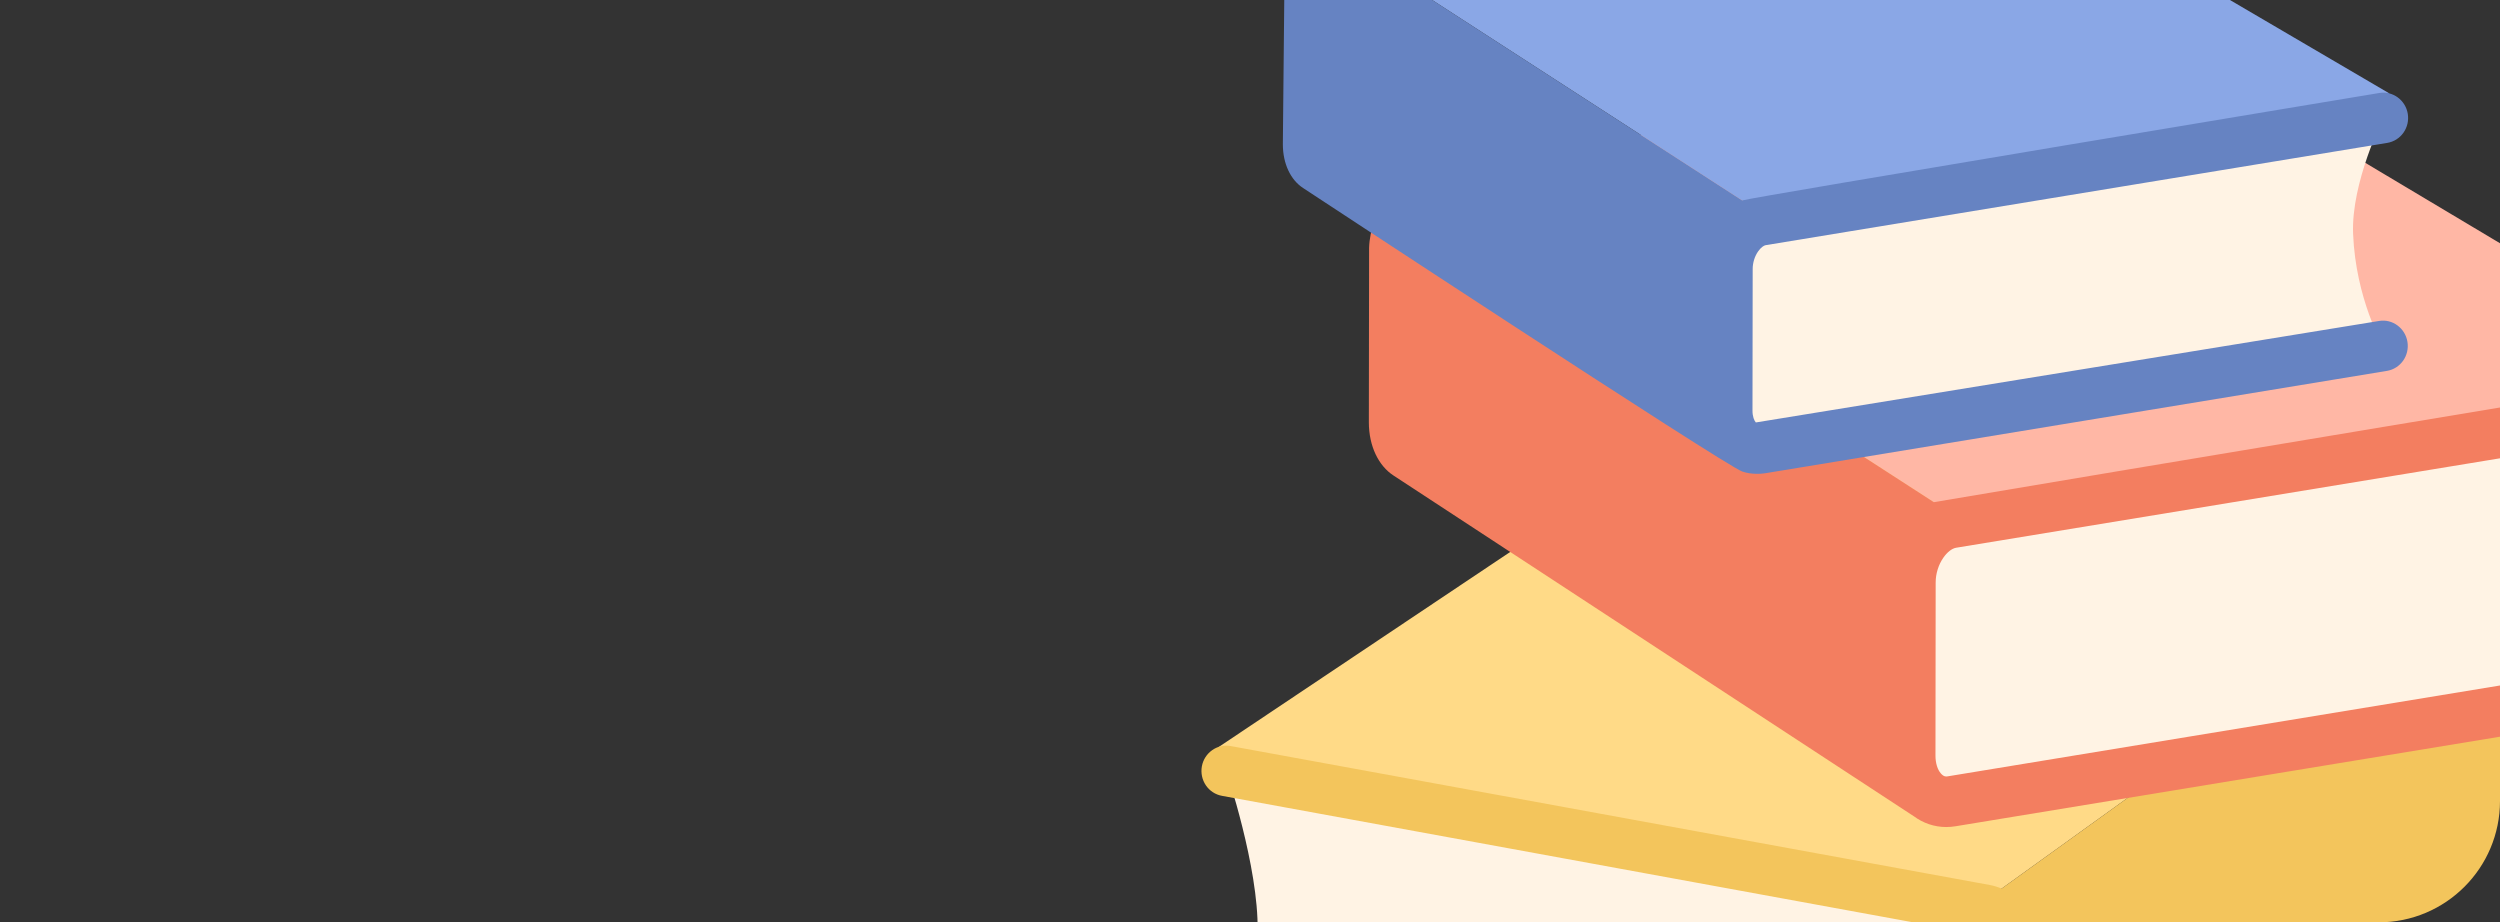 <svg width="206" height="76" viewBox="0 0 206 76" fill="none" xmlns="http://www.w3.org/2000/svg">
<rect x="0" y="0" width="206" height="76" fill="#333333" stroke="none"/>
<g clip-path="url(#clip0_2023_107)">
<path d="M162.672 74.848L207.294 42.732L145.667 31.278L100.344 61.603L162.672 74.848Z" fill="#FFDA87"/>
<path d="M161.801 42.964L117.179 14.107L178.81 3.813L223.85 30.7L161.801 42.964Z" fill="#FFB7A5"/>
<path d="M145.932 18.054L109.398 -5.569L159.857 -14L196.889 7.701L145.932 18.054Z" fill="#8AA7E6"/>
<path d="M166.014 76.85C165.396 75.852 164.552 75.157 163.619 74.978L101.041 63.524C101.041 63.524 103.722 71.442 103.627 76.711C103.555 80.98 101.077 89.056 101.077 89.056L163.651 100.51C164.584 100.689 165.428 100.302 166.042 99.538C166.655 98.772 167.038 97.633 167.034 96.307L167.014 80.446C167.014 79.12 166.631 77.838 166.014 76.85ZM223.433 32.788L160.858 43.078C159.922 43.241 159.077 43.863 158.46 44.762C157.812 45.71 157.463 46.837 157.46 47.993L157.444 62.25C157.44 63.447 157.819 64.468 158.432 65.147C159.046 65.839 159.89 66.185 160.823 66.026L223.401 55.732C223.401 55.732 221.605 51.183 221.094 43.969C220.76 39.245 223.433 32.788 223.433 32.788ZM145.133 36.938L196.361 28.503C196.361 28.503 194.11 24.638 193.895 19.267C193.724 15.015 196.389 9.717 196.389 9.717L145.157 18.148C144.396 18.278 143.703 18.791 143.197 19.523C142.691 20.252 142.38 21.188 142.38 22.168L142.364 33.837C142.36 34.81 142.671 35.652 143.173 36.214C143.675 36.775 144.368 37.056 145.133 36.938Z" fill="#FFF3E4"/>
<path d="M179.601 62.663L164.934 73.219C164.626 73.089 164.305 72.991 163.978 72.927L101.399 61.473C100.311 61.27 99.231 62.025 99.032 63.156C98.985 63.425 98.99 63.702 99.047 63.969C99.104 64.237 99.213 64.49 99.366 64.715C99.519 64.939 99.714 65.131 99.94 65.278C100.166 65.426 100.418 65.527 100.682 65.575L163.24 77.025C163.499 77.076 163.906 77.346 164.292 77.971C164.726 78.662 164.973 79.564 164.973 80.449L164.993 96.313C164.997 97.088 164.798 97.8 164.463 98.217C164.224 98.508 164.089 98.47 164.009 98.459L101.435 87.005C100.351 86.8 99.267 87.557 99.068 88.688C99.02 88.958 99.026 89.234 99.083 89.501C99.14 89.769 99.248 90.022 99.402 90.247C99.555 90.472 99.75 90.663 99.976 90.811C100.202 90.958 100.454 91.059 100.718 91.107L163.272 102.557C163.555 102.612 163.834 102.638 164.109 102.638C165.207 102.638 166.246 102.214 167.097 101.421L209.652 70.372C210.871 69.489 211.684 67.695 211.679 65.486L211.67 57.662L179.601 62.663Z" fill="#F3C55C"/>
<path d="M223.078 53.675L160.487 63.971C160.34 64.002 160.161 63.998 159.93 63.735C159.651 63.422 159.479 62.871 159.483 62.252L159.499 47.993C159.499 47.281 159.726 46.54 160.129 45.959C160.447 45.497 160.838 45.194 161.18 45.135L223.755 34.844C224.02 34.801 224.274 34.705 224.502 34.562C224.73 34.418 224.928 34.23 225.085 34.008C225.242 33.786 225.355 33.535 225.416 33.269C225.478 33.002 225.488 32.726 225.445 32.456C225.265 31.321 224.197 30.533 223.11 30.731C223.11 30.731 173.07 39.043 159.351 41.379L150.992 35.973L143.092 37.255L139.976 28.85L117.18 14.107C115.216 14.697 112.901 17.391 112.813 20.426L112.793 34.794C112.793 36.775 113.602 38.386 114.821 39.18L157.723 67.275C157.706 67.265 157.694 67.254 157.678 67.243C158.471 67.835 159.402 68.148 160.371 68.148C160.626 68.148 160.885 68.127 161.144 68.083L223.723 57.788C223.988 57.745 224.241 57.649 224.47 57.506C224.698 57.362 224.896 57.174 225.053 56.952C225.21 56.73 225.323 56.479 225.384 56.213C225.446 55.946 225.455 55.67 225.412 55.4C225.237 54.263 224.158 53.492 223.078 53.675Z" fill="#F37E60"/>
<path d="M196.039 26.447L144.68 34.81C144.545 34.659 144.405 34.328 144.405 33.839L144.421 22.168C144.421 21.655 144.581 21.132 144.863 20.723C145.103 20.377 145.353 20.227 145.481 20.204L196.713 11.774C196.977 11.73 197.231 11.634 197.459 11.491C197.687 11.347 197.886 11.159 198.043 10.937C198.2 10.716 198.312 10.464 198.374 10.198C198.435 9.932 198.445 9.655 198.402 9.385C198.223 8.248 197.151 7.473 196.067 7.66C196.067 7.66 143.961 16.314 143.558 16.517L109.401 -5.569C107.795 -5.089 105.899 -2.884 105.827 -0.402L105.707 11.888C105.707 13.52 106.369 14.838 107.369 15.489C107.369 15.489 142.105 38.348 143.565 38.855C144.368 39.134 145.234 39.029 145.457 38.995L196.685 30.56C196.95 30.517 197.203 30.421 197.431 30.277C197.66 30.134 197.858 29.945 198.015 29.724C198.172 29.502 198.284 29.25 198.346 28.984C198.408 28.718 198.417 28.442 198.374 28.172C198.195 27.034 197.127 26.259 196.039 26.447Z" fill="#6683C2"/>
</g>
<defs>
<clipPath id="clip0_2023_107">
<rect width="206" height="76" rx="10" fill="white"/>
</clipPath>
</defs>
</svg>

